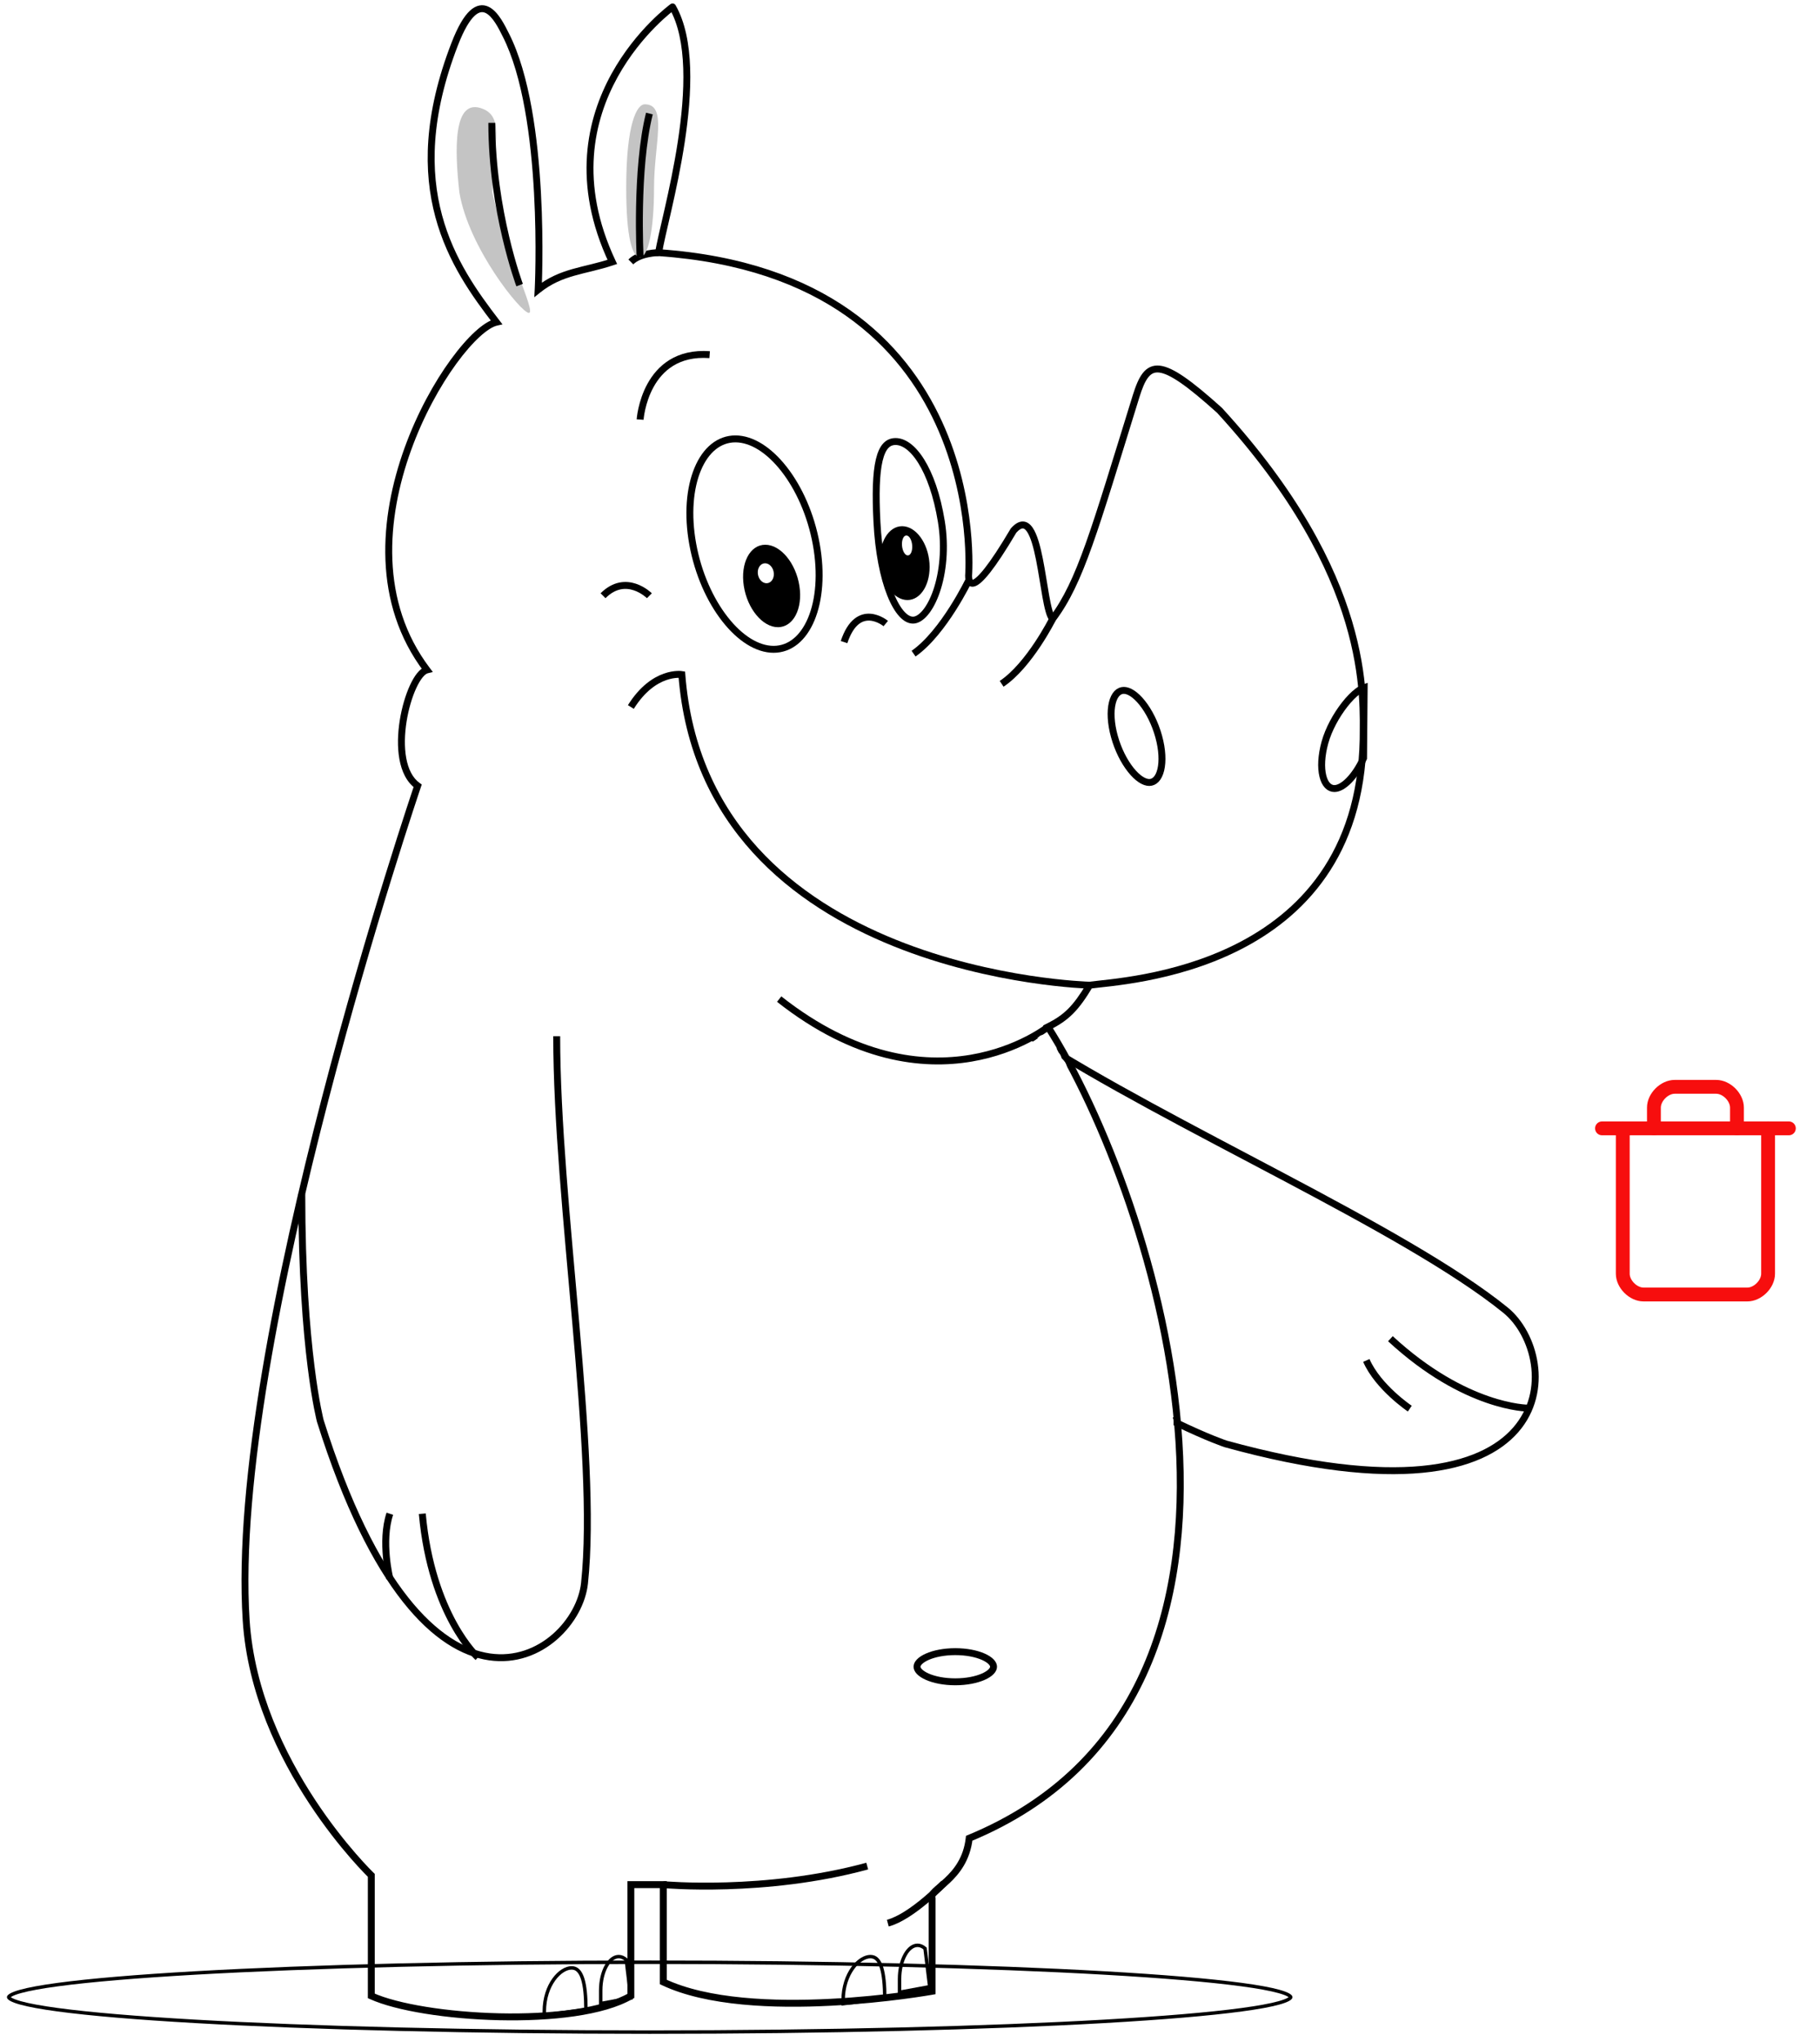 <svg width="263" height="295" viewBox="0 0 263 295" fill="none" xmlns="http://www.w3.org/2000/svg">
<path d="M149.002 149.719C169.248 162.811 202.892 177.387 217.548 189.257C225.923 196.04 226.555 222.198 177.135 208.586C177.135 208.586 167.244 205.381 148.122 193.016" stroke="black"/>
<g filter="url(#filter0_f_256_277)">
<path d="M1.25 288.504C1.25 288.516 1.254 288.551 1.308 288.611C1.362 288.672 1.456 288.746 1.602 288.828C1.893 288.991 2.342 289.16 2.954 289.331C4.175 289.671 5.986 290.002 8.333 290.318C13.024 290.95 19.817 291.521 28.22 292C45.023 292.958 68.24 293.55 93.886 293.55C119.533 293.55 142.749 292.958 159.552 292C167.955 291.521 174.749 290.95 179.44 290.318C181.787 290.002 183.598 289.671 184.818 289.331C185.43 289.16 185.879 288.991 186.171 288.828C186.316 288.746 186.41 288.672 186.465 288.611C186.518 288.551 186.522 288.516 186.522 288.504C186.522 288.492 186.518 288.458 186.465 288.398C186.41 288.336 186.316 288.263 186.171 288.181C185.879 288.017 185.43 287.848 184.818 287.678C183.598 287.338 181.787 287.007 179.44 286.691C174.749 286.058 167.955 285.488 159.552 285.009C142.749 284.051 119.533 283.458 93.886 283.458C68.24 283.458 45.023 284.051 28.22 285.009C19.817 285.488 13.024 286.058 8.333 286.691C5.986 287.007 4.175 287.338 2.954 287.678C2.342 287.848 1.893 288.017 1.602 288.181C1.456 288.263 1.362 288.336 1.308 288.398C1.254 288.458 1.25 288.492 1.25 288.504Z" stroke="black" stroke-width="0.5"/>
</g>
<path d="M69.06 239.43C69.06 239.43 62.363 233.402 61.023 218.668M56.335 218.668C54.995 222.686 56.335 228.044 56.335 228.044" stroke="black"/>
<path d="M95.18 36.497C95.18 36.497 92.501 36.497 91.162 37.836" stroke="black"/>
<path d="M152.109 89.407C152.109 89.407 148.76 96.104 144.742 98.783" stroke="black"/>
<path d="M140.053 83.709C140.053 83.709 136.4 91.363 132.016 94.425" stroke="black"/>
<path d="M121.97 92.755C123.979 86.728 127.998 90.076 127.998 90.076" stroke="black"/>
<path d="M92.501 60.608C92.501 60.608 93.171 50.561 102.548 51.231M93.841 86.058C93.841 86.058 90.492 82.709 87.143 86.058" stroke="black"/>
<path d="M90.492 27.12C90.492 34.487 91.392 37.166 92.501 37.166C93.611 37.166 94.511 33.408 94.511 27.12C94.511 20.832 96.52 15.065 93.171 15.065C92.061 15.065 90.492 17.744 90.492 27.12Z" fill="#C4C4C4"/>
<path d="M66.381 27.79C67.721 35.827 75.318 45.203 76.427 45.203C77.537 45.203 73.079 36.497 71.142 27.79C71.142 21.502 73.079 17.074 69.802 15.735C65.396 13.933 65.712 21.762 66.381 27.79Z" fill="#C4C4C4"/>
<path d="M92.501 37.166C92.501 37.166 91.832 24.441 93.841 16.404M75.088 41.185C75.088 41.185 71.069 30.469 71.069 17.744" stroke="black"/>
<path d="M95.85 272.248C95.85 272.248 110.585 273.587 125.319 269.569" stroke="black"/>
<path d="M128.294 277.812C131.779 276.882 136.408 272.041 136.408 272.041" stroke="black"/>
<path d="M151.439 148.344C151.439 148.344 134.695 161.739 112.594 144.326" stroke="black"/>
<path d="M157.467 142.317C157.467 142.317 101.878 140.977 98.529 97.444C98.529 97.444 94.511 96.774 91.162 102.132" stroke="black"/>
<path d="M132.516 240.77C132.516 240.977 132.609 241.212 132.852 241.468C133.098 241.726 133.478 241.982 133.985 242.207C134.998 242.657 136.433 242.949 138.044 242.949C139.655 242.949 141.09 242.657 142.103 242.207C142.61 241.982 142.99 241.726 143.236 241.468C143.479 241.212 143.572 240.977 143.572 240.77C143.572 240.562 143.479 240.327 143.236 240.071C142.99 239.813 142.61 239.558 142.103 239.332C141.09 238.882 139.655 238.591 138.044 238.591C136.433 238.591 134.998 238.882 133.985 239.332C133.478 239.558 133.098 239.813 132.852 240.071C132.609 240.327 132.516 240.562 132.516 240.77Z" fill="white" stroke="black"/>
<path d="M161.034 106.382C161.561 108.294 162.436 110.001 163.398 111.212C164.384 112.452 165.341 113.036 166.072 113.036C166.802 113.036 167.437 112.452 167.738 111.212C168.032 110.001 167.964 108.294 167.436 106.382C166.909 104.47 166.034 102.763 165.072 101.552C164.086 100.312 163.129 99.728 162.399 99.728C161.668 99.728 161.033 100.312 160.732 101.552C160.438 102.763 160.506 104.47 161.034 106.382Z" fill="white" stroke="black"/>
<path d="M192.823 113.912C192.093 113.912 191.458 113.329 191.157 112.088C190.863 110.877 190.931 109.17 191.459 107.258C191.98 105.369 193.101 103.322 194.336 101.756C194.953 100.973 195.582 100.332 196.156 99.894C196.536 99.604 196.861 99.426 197.13 99.336L197.04 109.52C196.433 110.85 195.684 111.966 194.922 112.742C194.133 113.545 193.408 113.912 192.823 113.912Z" fill="white" stroke="black"/>
<path d="M100.105 78.6C100.878 82.86 102.612 86.693 104.764 89.445C106.925 92.207 109.434 93.799 111.788 93.799C114.141 93.799 116.073 92.207 117.23 89.445C118.383 86.693 118.725 82.86 117.952 78.6C117.178 74.339 115.444 70.506 113.292 67.755C111.132 64.993 108.623 63.401 106.269 63.401C103.915 63.401 101.984 64.993 100.826 67.755C99.674 70.506 99.331 74.339 100.105 78.6Z" stroke="black"/>
<path d="M126.722 75.396C126.942 79.717 127.673 83.34 128.682 85.862C129.188 87.125 129.75 88.078 130.324 88.704C130.891 89.322 131.429 89.583 131.936 89.583C132.45 89.583 133.064 89.258 133.691 88.518C134.306 87.791 134.88 86.726 135.334 85.401C136.243 82.754 136.652 79.146 136.032 75.342C135.405 71.499 134.337 68.563 133.107 66.607C131.867 64.634 130.552 63.78 129.418 63.78C128.311 63.78 127.512 64.53 127.05 66.481C126.591 68.424 126.518 71.381 126.722 75.396Z" stroke="black"/>
<ellipse cx="4.018" cy="6.028" rx="4.018" ry="6.028" transform="matrix(-1 0 0.152 0.988 114.603 78.691)" fill="black"/>
<ellipse cx="3.567" cy="5.35" rx="3.567" ry="5.35" transform="matrix(-1 0 0.072 0.997 133.928 76.012)" fill="black"/>
<ellipse cx="0.737" cy="1.447" rx="0.737" ry="1.447" transform="matrix(-1 0 0.072 0.997 131.713 77.351)" fill="white"/>
<ellipse cx="1.158" cy="1.447" rx="1.158" ry="1.447" transform="matrix(-1 0 0.072 0.997 111.717 81.37)" fill="white"/>
<path d="M80.446 149.684C80.446 173.795 86.474 209.961 84.464 228.714C83.316 239.43 61.693 254.164 46.289 205.273C46.289 205.273 43.61 195.227 43.61 172.455" stroke="black"/>
<path d="M81.152 290.766C82.477 290.599 83.93 290.411 84.673 290.298C84.663 288.409 84.528 286.894 84.196 285.849C84.024 285.308 83.806 284.913 83.543 284.655C83.288 284.404 82.98 284.273 82.595 284.273C81.808 284.273 80.826 284.847 80.028 285.954C79.238 287.051 78.655 288.639 78.655 290.581C78.655 290.733 78.657 290.908 78.661 291.075C78.803 291.058 78.994 291.034 79.223 291.006C79.731 290.944 80.421 290.858 81.152 290.766Z" stroke="black" stroke-width="0.5"/>
<path d="M89.405 282.643C88.75 282.643 88.104 283.126 87.607 284.022C87.115 284.909 86.803 286.153 86.803 287.539V289.426L91.165 288.623L90.493 283.103C90.15 282.8 89.781 282.643 89.405 282.643Z" stroke="black" stroke-width="0.5"/>
<path d="M124.336 289.137C125.661 288.97 127.114 288.781 127.857 288.668C127.848 286.779 127.712 285.265 127.38 284.219C127.208 283.678 126.99 283.283 126.727 283.025C126.472 282.774 126.164 282.643 125.779 282.643C124.992 282.643 124.01 283.217 123.212 284.325C122.422 285.422 121.839 287.009 121.839 288.952C121.839 289.103 121.841 289.279 121.845 289.445C121.987 289.428 122.178 289.405 122.407 289.377C122.915 289.314 123.605 289.229 124.336 289.137Z" stroke="black" stroke-width="0.5"/>
<path d="M132.589 281.014C131.934 281.014 131.288 281.496 130.791 282.392C130.299 283.28 129.987 284.523 129.987 285.91V287.797L134.349 286.993L133.677 281.474C133.334 281.17 132.964 281.014 132.589 281.014Z" stroke="black" stroke-width="0.5"/>
<path d="M134.695 274.257L135.143 274.033L135.195 274.139V274.257H134.695ZM134.695 287.652H135.195V288.07L134.784 288.144L134.695 287.652ZM95.85 286.312L95.636 286.764L95.35 286.629V286.312H95.85ZM95.85 272.248V271.748H96.35V272.248H95.85ZM91.162 272.248H90.662V271.748H91.162V272.248ZM91.162 288.322H91.662V288.609L91.414 288.753L91.162 288.322ZM53.656 288.322L53.449 288.777L53.156 288.643V288.322H53.656ZM53.656 270.908L54.002 270.547L54.156 270.695V270.908H53.656ZM35.573 234.072L36.072 234.04L35.573 234.072ZM60.353 113.518L60.644 113.111L60.947 113.327L60.827 113.679L60.353 113.518ZM61.693 96.774L62.091 96.472L62.549 97.075L61.814 97.259L61.693 96.774ZM71.739 46.543L72.135 46.238L72.614 46.861L71.848 47.031L71.739 46.543ZM77.767 41.855L78.079 42.245L77.21 42.94L77.268 41.829L77.767 41.855ZM88.483 37.836L88.935 37.623L89.175 38.133L88.641 38.31L88.483 37.836ZM97.19 1L96.896 0.595C97.011 0.512 97.156 0.481 97.295 0.511C97.434 0.541 97.553 0.629 97.624 0.752L97.19 1ZM95.18 36.497L95.146 36.995L94.609 36.958L94.685 36.426L95.18 36.497ZM139.966 83.14H139.466V83.12L139.468 83.1L139.966 83.14ZM152.109 89.407L152.509 89.707L152.163 90.168L151.755 89.76L152.109 89.407ZM164.164 57.259L164.642 57.407L164.164 57.259ZM196.982 106.82L197.482 106.82L197.482 106.83L196.982 106.82ZM157.467 142.317L157.038 142.059L157.161 141.855L157.396 141.822L157.467 142.317ZM151.439 148.344L151.018 148.614L150.719 148.146L151.216 147.897L151.439 148.344ZM73.079 5.018L72.633 5.246L72.633 5.246L73.079 5.018ZM65.712 6.358L65.245 6.177L65.245 6.177L65.712 6.358ZM176.22 59.268L176.554 58.896L176.572 58.912L176.588 58.93L176.22 59.268ZM140.053 265.55L139.556 265.495L139.589 265.201L139.862 265.088L140.053 265.55ZM146.466 76.64L146.036 76.386L146.061 76.344L146.093 76.308L146.466 76.64ZM135.195 274.257V287.652H134.195V274.257H135.195ZM134.695 287.652C134.784 288.144 134.784 288.144 134.783 288.144C134.783 288.144 134.783 288.144 134.782 288.144C134.781 288.144 134.78 288.145 134.778 288.145C134.775 288.145 134.77 288.146 134.764 288.148C134.751 288.15 134.731 288.153 134.706 288.158C134.655 288.166 134.58 288.179 134.482 288.196C134.286 288.229 133.998 288.277 133.626 288.335C132.883 288.452 131.809 288.613 130.48 288.786C127.823 289.132 124.147 289.532 120.07 289.742C111.949 290.16 102.123 289.837 95.636 286.764L96.064 285.86C102.302 288.815 111.899 289.162 120.019 288.743C124.063 288.535 127.712 288.138 130.351 287.794C131.67 287.622 132.735 287.463 133.47 287.348C133.838 287.29 134.123 287.243 134.316 287.21C134.412 287.194 134.485 287.181 134.534 287.172C134.559 287.168 134.577 287.165 134.589 287.163C134.595 287.162 134.6 287.161 134.603 287.16C134.604 287.16 134.606 287.16 134.606 287.16C134.607 287.16 134.607 287.16 134.607 287.16C134.607 287.16 134.607 287.16 134.695 287.652ZM95.35 286.312V272.248H96.35V286.312H95.35ZM95.85 272.748H91.162V271.748H95.85V272.748ZM91.662 272.248V288.322H90.662V272.248H91.662ZM91.414 288.753C89.323 289.973 86.36 290.78 83.019 291.265C79.668 291.751 75.892 291.919 72.147 291.835C64.678 291.667 57.228 290.494 53.449 288.777L53.863 287.866C57.452 289.498 64.735 290.668 72.169 290.836C75.874 290.919 79.592 290.752 82.875 290.275C86.168 289.798 88.983 289.014 90.91 287.89L91.414 288.753ZM53.156 288.322V270.908H54.156V288.322H53.156ZM35.074 234.104C33.772 213.922 39.989 183.711 46.507 158.6C49.769 146.033 53.112 134.723 55.639 126.555C56.903 122.471 57.963 119.172 58.707 116.894C59.079 115.755 59.372 114.871 59.572 114.272C59.673 113.972 59.749 113.743 59.801 113.589C59.827 113.513 59.847 113.454 59.86 113.415C59.867 113.396 59.872 113.381 59.875 113.371C59.877 113.366 59.878 113.363 59.879 113.36C59.879 113.359 59.88 113.358 59.88 113.357C59.88 113.357 59.88 113.356 60.353 113.518C60.827 113.679 60.827 113.679 60.827 113.68C60.826 113.68 60.826 113.681 60.826 113.682C60.825 113.685 60.824 113.688 60.822 113.693C60.819 113.703 60.814 113.717 60.807 113.736C60.794 113.775 60.775 113.833 60.749 113.909C60.697 114.062 60.621 114.29 60.521 114.588C60.321 115.186 60.029 116.068 59.658 117.205C58.915 119.479 57.857 122.772 56.595 126.851C54.071 135.008 50.732 146.303 47.475 158.851C40.954 183.971 34.781 214.038 36.072 234.04L35.074 234.104ZM60.063 113.924C58.742 112.981 58.032 111.411 57.716 109.672C57.4 107.926 57.468 105.941 57.767 104.062C58.066 102.183 58.601 100.38 59.24 98.992C59.559 98.3 59.912 97.695 60.285 97.234C60.649 96.784 61.08 96.412 61.572 96.289L61.814 97.259C61.636 97.303 61.376 97.475 61.063 97.863C60.758 98.239 60.446 98.764 60.148 99.411C59.553 100.703 59.041 102.416 58.754 104.22C58.467 106.025 58.41 107.891 58.7 109.494C58.992 111.103 59.621 112.38 60.644 113.111L60.063 113.924ZM61.295 97.076C53.779 87.169 54.834 74.742 58.46 64.707C60.276 59.681 62.747 55.223 65.151 51.93C66.352 50.284 67.543 48.921 68.635 47.92C69.711 46.935 70.744 46.252 71.631 46.055L71.848 47.031C71.227 47.169 70.356 47.7 69.31 48.658C68.28 49.602 67.132 50.911 65.958 52.52C63.611 55.736 61.184 60.11 59.401 65.047C55.827 74.938 54.872 86.956 62.091 96.472L61.295 97.076ZM77.455 41.464C79.199 40.069 80.942 39.375 82.736 38.862C83.627 38.608 84.542 38.395 85.464 38.167C86.392 37.938 87.339 37.69 88.325 37.362L88.641 38.31C87.617 38.652 86.639 38.907 85.704 39.138C84.764 39.37 83.879 39.576 83.011 39.824C81.29 40.316 79.684 40.962 78.079 42.245L77.455 41.464ZM88.031 38.049C82.593 26.494 84.8 17.115 88.38 10.637C90.166 7.406 92.29 4.9 93.966 3.202C94.805 2.353 95.534 1.704 96.054 1.266C96.314 1.047 96.523 0.881 96.667 0.769C96.739 0.713 96.796 0.67 96.834 0.641C96.854 0.626 96.869 0.615 96.879 0.608C96.884 0.604 96.888 0.601 96.891 0.599C96.893 0.598 96.894 0.597 96.895 0.596C96.895 0.596 96.895 0.596 96.896 0.595C96.896 0.595 96.896 0.595 97.19 1C97.483 1.405 97.483 1.405 97.483 1.405C97.483 1.405 97.483 1.405 97.483 1.405C97.483 1.405 97.482 1.406 97.481 1.406C97.479 1.408 97.476 1.41 97.472 1.413C97.464 1.419 97.451 1.428 97.434 1.441C97.4 1.467 97.348 1.506 97.281 1.558C97.146 1.663 96.948 1.821 96.698 2.031C96.198 2.452 95.493 3.08 94.678 3.905C93.048 5.556 90.986 7.989 89.255 11.121C85.803 17.368 83.657 26.407 88.935 37.623L88.031 38.049ZM97.624 0.752C99.022 3.198 99.614 6.39 99.73 9.826C99.847 13.27 99.486 17.008 98.94 20.582C98.393 24.158 97.657 27.583 97.018 30.401C96.374 33.241 95.839 35.422 95.675 36.567L94.685 36.426C94.857 35.227 95.41 32.971 96.043 30.18C96.68 27.369 97.41 23.971 97.951 20.431C98.493 16.889 98.844 13.218 98.731 9.86C98.617 6.494 98.037 3.49 96.755 1.248L97.624 0.752ZM95.215 35.998C107.347 36.84 116.265 40.199 122.809 44.788C129.352 49.377 133.496 55.178 136.111 60.865C138.724 66.549 139.812 72.122 140.247 76.271C140.465 78.346 140.52 80.068 140.52 81.273C140.52 81.876 140.506 82.35 140.493 82.674C140.486 82.836 140.479 82.961 140.474 83.046C140.471 83.089 140.469 83.121 140.467 83.144C140.467 83.155 140.466 83.163 140.466 83.169C140.465 83.172 140.465 83.175 140.465 83.176C140.465 83.177 140.465 83.178 140.465 83.178C140.465 83.179 140.465 83.18 139.966 83.14C139.468 83.1 139.468 83.1 139.468 83.1C139.468 83.1 139.468 83.1 139.468 83.1C139.468 83.099 139.468 83.097 139.468 83.095C139.469 83.09 139.469 83.083 139.47 83.073C139.471 83.054 139.473 83.025 139.476 82.985C139.481 82.906 139.487 82.787 139.494 82.632C139.507 82.32 139.52 81.861 139.52 81.273C139.52 80.098 139.466 78.411 139.253 76.375C138.825 72.301 137.758 66.841 135.202 61.283C132.648 55.728 128.609 50.077 122.235 45.607C115.861 41.136 107.124 37.827 95.146 36.995L95.215 35.998ZM151.709 89.107C153.674 86.487 155.16 83.361 156.912 78.439C158.666 73.513 160.67 66.832 163.687 57.111L164.642 57.407C161.631 67.109 159.617 73.823 157.854 78.775C156.09 83.732 154.563 86.968 152.509 89.707L151.709 89.107ZM197.482 106.83C197.313 115.292 195.026 121.752 191.595 126.685C188.167 131.615 183.615 134.992 178.955 137.322C169.653 141.973 159.833 142.484 157.538 142.812L157.396 141.822C159.789 141.48 169.391 140.986 178.508 136.428C183.056 134.153 187.463 130.875 190.774 126.114C194.082 121.357 196.316 115.092 196.482 106.81L197.482 106.83ZM157.896 142.574C156.883 144.262 156.021 145.474 155.058 146.438C154.089 147.407 153.035 148.105 151.663 148.792L151.216 147.897C152.522 147.244 153.478 146.603 154.351 145.73C155.229 144.852 156.041 143.72 157.038 142.059L157.896 142.574ZM53.656 270.908C53.31 271.269 53.31 271.269 53.309 271.268C53.309 271.268 53.309 271.268 53.309 271.268C53.308 271.267 53.307 271.266 53.306 271.265C53.303 271.263 53.3 271.26 53.296 271.255C53.287 271.247 53.275 271.235 53.258 271.219C53.225 271.187 53.177 271.139 53.114 271.076C52.989 270.951 52.806 270.766 52.573 270.523C52.108 270.038 51.443 269.322 50.641 268.4C49.039 266.556 46.89 263.88 44.699 260.551C40.321 253.899 35.751 244.606 35.074 234.104L36.072 234.04C36.734 244.301 41.206 253.425 45.534 260.001C47.697 263.286 49.817 265.926 51.396 267.744C52.186 268.653 52.84 269.356 53.295 269.831C53.522 270.068 53.7 270.248 53.821 270.369C53.881 270.429 53.927 270.474 53.958 270.504C53.973 270.519 53.984 270.53 53.992 270.537C53.996 270.541 53.998 270.544 54 270.545C54.001 270.546 54.002 270.547 54.002 270.547C54.002 270.547 54.002 270.547 54.002 270.547C54.002 270.547 54.002 270.547 53.656 270.908ZM73.524 4.791C76.569 10.75 77.743 20.056 78.166 27.801C78.379 31.687 78.404 35.205 78.376 37.751C78.362 39.025 78.335 40.056 78.311 40.769C78.299 41.125 78.288 41.403 78.28 41.591C78.275 41.685 78.272 41.757 78.27 41.806C78.269 41.83 78.268 41.849 78.267 41.861C78.267 41.867 78.267 41.872 78.266 41.875C78.266 41.877 78.266 41.878 78.266 41.879C78.266 41.879 78.266 41.88 78.266 41.88C78.266 41.88 78.266 41.88 77.767 41.855C77.268 41.829 77.268 41.829 77.268 41.829C77.268 41.828 77.268 41.828 77.268 41.828C77.268 41.827 77.268 41.826 77.268 41.825C77.268 41.822 77.268 41.818 77.269 41.812C77.269 41.8 77.27 41.782 77.271 41.758C77.273 41.711 77.276 41.641 77.281 41.548C77.288 41.363 77.299 41.089 77.311 40.735C77.335 40.029 77.362 39.005 77.376 37.74C77.404 35.21 77.379 31.714 77.168 27.855C76.744 20.11 75.573 10.998 72.633 5.246L73.524 4.791ZM71.343 46.848C68.253 42.831 64.683 37.909 62.915 31.359C61.144 24.796 61.193 16.645 65.245 6.177L66.178 6.538C62.193 16.833 62.171 24.765 63.881 31.098C65.594 37.445 69.056 42.234 72.135 46.238L71.343 46.848ZM72.633 5.246C72.369 4.729 72.023 4.007 71.585 3.334C71.14 2.647 70.655 2.102 70.16 1.872C69.927 1.763 69.699 1.728 69.463 1.775C69.222 1.822 68.93 1.962 68.589 2.277C67.894 2.92 67.078 4.214 66.178 6.538L65.245 6.177C66.16 3.814 67.043 2.345 67.91 1.543C68.35 1.137 68.803 0.885 69.271 0.793C69.743 0.701 70.185 0.781 70.582 0.965C71.347 1.321 71.959 2.074 72.424 2.789C72.897 3.518 73.275 4.303 73.524 4.791L72.633 5.246ZM163.687 57.111C164.103 55.769 164.542 54.656 165.131 53.903C165.432 53.519 165.784 53.212 166.207 53.021C166.633 52.828 167.1 52.765 167.607 52.822C168.594 52.933 169.759 53.504 171.181 54.487C172.616 55.479 174.373 56.935 176.554 58.896L175.885 59.64C173.713 57.687 171.994 56.265 170.612 55.309C169.218 54.345 168.224 53.898 167.495 53.816C167.142 53.776 166.86 53.822 166.62 53.931C166.377 54.041 166.146 54.23 165.919 54.52C165.452 55.115 165.057 56.07 164.642 57.407L163.687 57.111ZM176.588 58.93C187.685 71.035 192.916 81.482 195.368 89.682C197.82 97.883 197.482 103.815 197.482 106.82L196.482 106.82C196.482 103.798 196.814 98.009 194.41 89.968C192.006 81.927 186.856 71.612 175.851 59.606L176.588 58.93ZM151.86 148.075C159.603 160.194 169.346 184.386 170.858 208.171C171.615 220.069 170.315 231.9 165.644 242.077C160.967 252.267 152.921 260.772 140.244 266.012L139.862 265.088C152.301 259.947 160.161 251.625 164.735 241.66C169.315 231.681 170.611 220.03 169.86 208.235C168.359 184.635 158.679 160.605 151.018 148.614L151.86 148.075ZM140.55 265.605C140.197 268.781 138.602 270.725 137.214 272.026C136.87 272.349 136.537 272.634 136.244 272.883C135.947 273.137 135.7 273.347 135.505 273.537C135.305 273.732 135.202 273.867 135.158 273.96C135.126 274.026 135.141 274.029 135.143 274.033L134.248 274.48C134.083 274.149 134.118 273.818 134.254 273.531C134.377 273.271 134.588 273.034 134.807 272.821C135.031 272.603 135.307 272.368 135.595 272.122C135.889 271.872 136.205 271.602 136.53 271.297C137.821 270.086 139.24 268.347 139.556 265.495L140.55 265.605ZM140.466 83.14C140.466 83.276 140.471 83.531 140.537 83.708C140.568 83.793 140.588 83.787 140.558 83.769C140.506 83.74 140.493 83.777 140.599 83.736C140.718 83.69 140.917 83.57 141.214 83.296C141.505 83.025 141.868 82.627 142.315 82.058C143.21 80.918 144.416 79.127 146.036 76.386L146.897 76.894C145.267 79.653 144.035 81.486 143.102 82.675C142.635 83.27 142.236 83.711 141.893 84.029C141.555 84.343 141.246 84.558 140.958 84.669C140.658 84.785 140.341 84.798 140.061 84.637C139.802 84.489 139.669 84.245 139.599 84.056C139.462 83.686 139.466 83.254 139.466 83.14H140.466ZM146.093 76.308C146.623 75.711 147.188 75.33 147.794 75.332C148.423 75.333 148.89 75.743 149.225 76.23C149.563 76.723 149.837 77.391 150.069 78.135C150.303 78.885 150.504 79.746 150.683 80.643C151.04 82.421 151.328 84.431 151.613 86.022C151.758 86.83 151.902 87.535 152.056 88.083C152.134 88.356 152.21 88.579 152.286 88.751C152.364 88.93 152.428 89.018 152.462 89.053L151.755 89.76C151.592 89.597 151.469 89.377 151.371 89.154C151.269 88.924 151.178 88.652 151.094 88.354C150.926 87.758 150.775 87.013 150.629 86.198C150.332 84.544 150.059 82.617 149.703 80.839C149.526 79.958 149.333 79.136 149.114 78.433C148.893 77.722 148.655 77.166 148.401 76.796C148.143 76.421 147.937 76.332 147.791 76.332C147.622 76.331 147.31 76.444 146.84 76.972L146.093 76.308Z" fill="black"/>
<path d="M220.799 203.414C220.799 203.414 211.788 203.426 200.922 193.385M197.442 196.525C199.14 200.406 203.724 203.486 203.724 203.486" stroke="black"/>
<path d="M149.349 194.131C149.744 195.034 149.966 196.102 150.134 197.069C150.259 197.788 150.461 199.345 149.766 197.48C149.012 195.455 148.116 193.288 147.821 191.131C147.735 190.498 148.348 191.354 148.416 191.481C149.025 192.606 149.425 193.872 149.84 195.075C149.908 195.274 150.472 196.94 150.551 197.186C150.622 197.405 150.697 197.624 150.754 197.848C150.84 198.188 150.796 198.175 150.613 197.909C149.864 196.826 149.39 195.533 148.883 194.327C148.426 193.24 147.992 192.178 147.693 191.039" stroke="black" stroke-linecap="square"/>
<path d="M153.765 185.518C152.187 188.645 150.479 191.796 148.502 194.689C148.184 195.155 147.399 196.138 147.521 194.99C147.666 193.619 148 192.231 148.594 190.984C148.837 190.475 149.248 189.602 149.766 189.285C150.26 188.982 150.34 190.343 150.349 190.923C150.361 191.782 150.307 192.527 150.238 193.376C150.207 193.755 150.304 194.845 150.122 194.511C149.98 194.251 149.937 193.5 149.882 193.254C149.715 192.498 149.521 191.75 149.373 190.99C149.23 190.256 149.098 189.508 149.024 188.763C148.96 188.124 149.207 190.035 149.293 190.671C149.489 192.11 149.561 193.551 149.57 195.002C149.57 195.046 149.625 196.069 149.668 195.94C149.917 195.192 149.156 193.822 148.907 193.162C148.446 191.939 148.117 190.455 147.435 189.334C147.057 188.713 147.605 190.782 147.784 191.487C148.271 193.398 148.993 195.23 150.054 196.897C150.29 197.268 150.82 198.304 151.336 198.412C151.541 198.455 151.808 198.126 151.907 198.032C152.478 197.491 153.072 196.979 153.655 196.45" stroke="white" stroke-linecap="square"/>
<path d="M152.44 190.597C152.509 192.576 152.772 194.682 152.453 196.646C152.357 197.234 152.409 198.285 151.815 198.314C151.095 198.35 150.705 197.361 150.324 196.75C149.503 195.433 149.315 193.708 148.245 192.585" stroke="white" stroke-width="7" stroke-linecap="square"/>
<path d="M153.103 197.222C152.892 196.799 152.506 196.424 152.471 195.953C152.458 195.774 152.846 195.814 153.005 195.897C154.831 196.858 156.252 198.938 158.262 199.535C159.179 199.808 157.737 196.697 157.63 196.45" stroke="white" stroke-width="7" stroke-linecap="square"/>
<path d="M164.586 202.522C164.729 203.719 164.792 204.99 165.052 206.172C165.199 206.837 165.008 204.81 164.917 204.136C164.87 203.787 164.697 201.671 164.697 203.099C164.697 203.78 164.789 204.446 164.807 205.123C164.814 205.37 164.889 205.037 164.917 204.952" stroke="white" stroke-width="7" stroke-linecap="square"/>
<path d="M168.535 204.208C168.648 204.288 168.657 204.535 168.686 204.65C168.714 204.761 168.761 204.946 168.798 205.063C168.852 205.233 168.81 205.004 168.81 204.998" stroke="white" stroke-linecap="square"/>
<path d="M168.792 204.667C168.876 204.606 168.946 204.45 168.973 204.628C168.983 204.688 168.994 204.764 168.994 204.823C168.994 204.882 168.994 204.94 168.994 204.998C168.994 205.118 168.994 205.238 168.994 205.357C168.994 205.443 169.049 205.426 169.049 205.347C169.049 205.286 169.049 205.225 169.049 205.163C169.049 205.076 169.031 205.216 169.031 205.246C169.031 205.31 169.049 205.369 169.049 205.43C169.049 205.546 169.067 205.669 169.067 205.779C169.067 205.791 169.086 205.849 169.086 205.825C169.086 205.777 169.086 205.73 169.086 205.682C169.086 205.607 169.086 205.532 169.086 205.457C169.086 205.419 169.09 205.11 169.058 205.11C169.041 205.11 169.049 205.438 169.049 205.472C169.049 205.538 169.065 205.6 169.067 205.664C169.072 205.776 168.977 205.783 168.884 205.825" stroke="white" stroke-linecap="square"/>
<path d="M151.147 151.047C151.101 151.272 150.994 151.478 150.945 151.703C150.916 151.836 151.036 151.53 151.046 151.501C151.093 151.365 151.133 151.216 151.128 151.07C151.127 151.06 150.746 151.349 150.721 151.236C150.694 151.117 150.701 150.994 150.701 150.873C150.701 150.806 150.701 150.738 150.712 150.671C150.731 150.558 150.713 150.665 150.697 150.715C150.684 150.756 150.621 150.991 150.551 150.999C150.55 150.999 150.579 150.884 150.585 150.872C150.604 150.836 150.772 150.618 150.71 150.669C150.599 150.76 150.467 150.833 150.348 150.915C150.286 150.958 150.225 151.004 150.163 151.047C150.114 151.08 150.194 150.996 150.202 150.984C150.292 150.843 150.419 150.748 150.536 150.631C150.589 150.577 150.646 150.509 150.706 150.465C150.82 150.382 150.73 150.376 150.635 150.417C150.566 150.446 150.458 150.493 150.411 150.552C150.378 150.593 150.327 150.613 150.294 150.655C150.272 150.683 150.232 150.673 150.217 150.707C150.207 150.731 150.171 150.762 150.148 150.775C150.116 150.794 150.048 150.84 150.028 150.872C149.998 150.92 149.926 150.912 149.907 150.969" stroke="white" stroke-linecap="square"/>
<path d="M150.818 151.667C150.928 151.664 150.967 151.633 151.05 151.559C151.097 151.517 151.217 151.352 151.293 151.37C151.387 151.393 151.528 151.817 151.588 151.784C151.627 151.762 151.651 151.479 151.573 151.453" stroke="white" stroke-linecap="square"/>
<path d="M150.624 150.523C150.561 150.53 150.488 150.641 150.44 150.678C150.425 150.69 150.198 150.877 150.218 150.765C150.232 150.686 150.324 150.624 150.333 150.543C150.342 150.47 150.369 150.487 150.271 150.547C150.143 150.625 150 150.718 149.896 150.823C149.866 150.853 150.166 150.547 150.081 150.717" stroke="white" stroke-linecap="square"/>
<path d="M150.372 150.407C150.361 150.456 150.193 150.54 150.152 150.573C150.099 150.616 150.049 150.664 149.994 150.706C149.93 150.756 149.737 150.819 149.713 150.892" stroke="white" stroke-linecap="square"/>
<path d="M151.321 150.795C151.428 150.91 151.401 151.018 151.429 151.161C151.466 151.35 151.568 151.521 151.658 151.687C151.744 151.845 151.814 152.01 151.907 152.166C151.978 152.285 151.961 152.144 151.961 152.083C151.961 151.97 151.934 151.872 151.923 151.762C151.908 151.608 151.905 151.469 151.786 151.357C151.755 151.327 151.715 151.329 151.682 151.309C151.6 151.26 151.806 151.455 151.851 151.538C151.983 151.783 152.083 152.042 152.225 152.282C152.309 152.423 152.399 152.576 152.507 152.7C152.612 152.818 152.555 152.603 152.548 152.575C152.477 152.255 152.314 151.951 152.116 151.69C152.049 151.603 152.018 151.567 152.068 151.699C152.125 151.849 152.172 151.999 152.25 152.14C152.312 152.252 152.324 152.378 152.405 152.479C152.443 152.526 152.492 152.58 152.524 152.628C152.546 152.661 152.586 152.677 152.604 152.713C152.623 152.748 152.624 152.821 152.658 152.844C152.719 152.886 152.673 152.979 152.764 153.004C152.817 153.02 152.924 153.119 152.96 153.158C152.973 153.173 153.001 153.225 153.006 153.246C153.012 153.272 152.914 153.069 152.899 153.021C152.838 152.819 152.755 152.649 152.658 152.461C152.629 152.403 152.579 152.362 152.533 152.317C152.481 152.264 152.462 152.184 152.406 152.14C152.336 152.085 152.094 151.603 151.999 151.667" stroke="white" stroke-linecap="square"/>
<path d="M151.535 152.228C151.479 152.256 151.44 152.32 151.399 152.364" stroke="white" stroke-linecap="square"/>
<path d="M150.665 150.195C150.479 150.355 150.283 150.516 150.077 150.647C149.955 150.724 149.806 150.817 149.672 150.865C149.561 150.905 149.653 150.904 149.713 150.833C149.784 150.749 149.887 150.691 149.976 150.629C150.074 150.561 150.171 150.464 150.274 150.412C150.336 150.381 150.377 150.327 150.44 150.301C150.517 150.268 150.515 150.198 150.58 150.28" stroke="white" stroke-linecap="square"/>
<path d="M151.891 151.267C152.011 151.291 152.083 151.439 152.116 151.543C152.146 151.638 152.202 151.705 152.226 151.796C152.304 152.101 152.416 152.385 152.577 152.656C152.727 152.907 152.874 153.166 153.043 153.405C153.105 153.493 153.166 153.556 153.253 153.617" stroke="white" stroke-linecap="square"/>
<path d="M150.435 150.47C150.417 150.324 149.814 150.695 149.757 150.753C149.681 150.828 149.615 150.947 149.525 150.999C149.426 151.055 149.397 151.072 149.492 150.949C149.586 150.829 149.831 150.714 149.973 150.643C150.111 150.573 150.238 150.503 150.369 150.437" stroke="white" stroke-linecap="square"/>
<path d="M152.154 151.781C152.157 151.825 152.189 151.868 152.212 151.904C152.249 151.962 152.27 152.027 152.301 152.09C152.356 152.204 152.404 152.32 152.459 152.431C152.521 152.553 152.612 152.673 152.691 152.785C152.745 152.862 152.792 152.971 152.853 153.039C152.914 153.107 152.952 153.203 152.999 153.28C153.025 153.321 153.045 153.37 153.064 153.414C153.086 153.462 153.126 153.504 153.142 153.552C153.161 153.612 153.217 153.648 153.249 153.699C153.272 153.733 153.289 153.776 153.324 153.8C153.382 153.837 153.433 153.959 153.471 154.015C153.5 154.059 153.584 154.151 153.584 154.202" stroke="white" stroke-linecap="square"/>
<path d="M162.871 199.843C164.435 199.843 164.078 202.499 164.078 203.515C164.078 203.962 164.078 204.409 164.078 204.856C164.078 205.014 163.989 206.473 164.284 205.97C164.617 205.405 164.542 204.815 164.542 204.16C164.542 203.971 164.435 203.334 164.563 203.206C164.808 202.961 164.914 203.669 164.914 203.788C164.914 204.142 164.893 204.503 164.914 204.856C164.93 205.127 165.099 205.46 165.099 204.949C165.099 204.827 165.032 204.152 165.151 204.119C165.387 204.051 165.407 204.749 165.373 204.902C165.228 205.554 165.425 206.341 164.542 206.341" stroke="white" stroke-width="8" stroke-linecap="square"/>
<path d="M150.167 153.177V153.207" stroke="white" stroke-width="4" stroke-linecap="round"/>
<path d="M151.112 151.593C151.096 151.408 150.798 151.665 150.709 151.715C150.611 151.77 150.516 151.835 150.413 151.88C150.322 151.92 150.405 151.897 150.409 151.88C150.444 151.761 150.519 151.676 150.557 151.555C150.613 151.375 150.666 151.195 150.729 151.015C150.749 150.96 150.759 150.889 150.77 150.831C150.794 150.698 150.623 150.873 150.601 150.892C150.445 151.02 150.285 151.157 150.093 151.227C149.95 151.279 149.801 151.355 149.663 151.417C149.601 151.444 149.759 151.319 149.819 151.286C149.934 151.223 149.982 151.101 150.078 151.029C150.15 150.975 150.25 150.909 150.296 150.831C150.385 150.68 150.576 150.617 150.678 150.489C150.726 150.43 151.008 150.082 150.807 150.283C150.655 150.434 150.479 150.568 150.296 150.679C149.932 150.9 149.546 151.111 149.162 151.303C149.085 151.342 148.938 151.468 149.064 151.342C149.099 151.306 149.165 151.253 149.209 151.227C149.308 151.17 149.47 151.04 149.527 150.939C149.584 150.841 149.779 150.81 149.856 150.733C149.952 150.637 150.068 150.554 150.198 150.489C150.328 150.424 150.433 150.317 150.563 150.259C150.603 150.241 150.686 150.15 150.729 150.162C150.783 150.178 150.82 150.382 150.838 150.435" stroke="white" stroke-linecap="round"/>
<path d="M150.96 150.283C151.003 150.374 151.018 150.555 151.097 150.618C151.12 150.636 151.23 150.888 151.234 150.922C151.242 150.988 151.34 151.025 151.354 151.09C151.364 151.135 151.393 151.227 151.432 151.257C151.541 151.345 151.554 151.625 151.637 151.738C151.694 151.817 151.714 151.983 151.798 152.05C151.896 152.129 151.963 152.302 152.019 152.415C152.176 152.729 152.409 153.01 152.551 153.329C152.612 153.467 152.73 153.579 152.803 153.71C152.868 153.827 152.927 153.94 152.994 154.061C153.047 154.156 153.124 154.241 153.201 154.318C153.283 154.401 153.512 154.308 153.519 154.426C153.523 154.489 153.58 154.846 153.58 154.609C153.58 154.446 153.445 154.362 153.428 154.213C153.402 153.993 153.244 153.822 153.186 153.617C153.157 153.516 153.031 153.43 152.977 153.329C152.932 153.244 152.88 153.117 152.803 153.055C152.728 152.995 152.619 152.835 152.581 152.75C152.55 152.681 152.463 152.49 152.407 152.446C152.325 152.38 152.265 152.256 152.216 152.172C152.13 152.026 152.002 151.88 151.935 151.73C151.868 151.579 151.786 151.443 151.728 151.281C151.689 151.171 151.646 151.072 151.6 150.968C151.579 150.923 151.429 150.861 151.523 150.861C151.722 150.861 151.779 151.419 151.919 151.532C152.011 151.605 152.014 151.767 152.063 151.867C152.093 151.926 152.129 151.958 152.146 152.034C152.174 152.16 152.219 152.141 152.133 152.036C151.858 151.7 151.5 151.389 151.295 151C151.211 150.842 151.129 150.692 151.034 150.543C150.97 150.443 150.821 149.971 150.763 149.985C150.695 150.001 150.625 150.031 150.56 150.057C150.551 150.061 150.316 150.18 150.32 150.183C150.359 150.209 150.517 150.06 150.564 150.046C150.806 149.969 150.684 150.165 150.625 150.343" stroke="white" stroke-linecap="round"/>
<path d="M151.782 151.136C151.846 151.136 151.897 151.432 151.958 151.508C151.995 151.554 152.038 151.669 152.072 151.73C152.14 151.852 152.234 151.811 152.087 151.958" stroke="white" stroke-linecap="round"/>
<path d="M150.655 154.426V154.396" stroke="white" stroke-linecap="round"/>
<path d="M151.752 151.258C151.911 151.258 152.129 151.495 152.148 151.654C152.165 151.797 152.361 151.941 152.361 152.095C152.361 152.241 152.477 152.454 152.529 152.598C152.591 152.772 152.69 153.018 152.825 153.14C152.968 153.268 153.026 153.509 153.16 153.658C153.269 153.779 153.389 153.912 153.426 154.076C153.465 154.25 153.653 154.279 153.7 154.443C153.727 154.536 153.92 154.901 153.702 154.792" stroke="white" stroke-linecap="round"/>
<path d="M150.594 155.462C150.581 155.503 150.572 155.542 150.563 155.584" stroke="white" stroke-linecap="round"/>
<path d="M152.319 152.2C152.483 152.307 152.653 152.437 152.765 152.599C152.862 152.739 152.908 152.935 152.954 153.095C153.006 153.277 153.099 153.45 153.165 153.628C153.214 153.762 153.285 153.886 153.353 154.01C153.427 154.144 153.465 154.294 153.541 154.428C153.547 154.44 153.619 154.555 153.62 154.515C153.623 154.453 153.623 154.415 153.645 154.357C153.676 154.273 153.681 154.162 153.657 154.078C153.58 153.81 153.383 153.553 153.189 153.355C153.023 153.187 152.866 153.011 152.685 152.858C152.617 152.8 152.568 152.728 152.511 152.66C152.45 152.587 152.374 152.526 152.319 152.448C152.072 152.099 151.845 151.735 151.687 151.338C151.622 151.176 151.556 151.006 151.513 150.837C151.497 150.772 151.46 150.716 151.442 150.651C151.429 150.606 151.41 150.568 151.389 150.527C151.383 150.515 151.341 150.427 151.371 150.447C151.539 150.553 151.685 150.743 151.78 150.916C151.809 150.966 151.853 151.007 151.879 151.06C151.904 151.11 151.93 151.163 151.96 151.211C151.986 151.253 152.005 151.297 152.024 151.342C152.045 151.393 152.093 151.434 152.115 151.489C152.144 151.56 152.193 151.617 152.227 151.686C152.264 151.762 152.305 151.838 152.344 151.915C152.407 152.041 152.485 152.162 152.523 152.3C152.614 152.623 152.663 152.985 152.871 153.259C152.913 153.314 152.96 153.404 153.016 153.445C153.053 153.472 153.081 153.514 153.106 153.552C153.238 153.755 153.378 153.951 153.521 154.146" stroke="white" stroke-linecap="round"/>
<path d="M231.5 163H258.5" stroke="#F70E0E" stroke-width="2" stroke-linecap="round" stroke-linejoin="round"/>
<path d="M255.5 163V184C255.5 185.5 254 187 252.5 187H237.5C236 187 234.5 185.5 234.5 184V163" stroke="#F70E0E" stroke-width="2" stroke-linecap="round" stroke-linejoin="round"/>
<path d="M239 163V160C239 158.5 240.5 157 242 157H248C249.5 157 251 158.5 251 160V163" stroke="#F70E0E" stroke-width="2" stroke-linecap="round" stroke-linejoin="round"/>
<defs>
<filter id="filter0_f_256_277" x="-0" y="282.208" width="187.773" height="12.592" filterUnits="userSpaceOnUse" color-interpolation-filters="sRGB">
<feFlood flood-opacity="0" result="BackgroundImageFix"/>
<feBlend mode="normal" in="SourceGraphic" in2="BackgroundImageFix" result="shape"/>
<feGaussianBlur stdDeviation="0.5" result="effect1_foregroundBlur_256_277"/>
</filter>
</defs>
</svg>

